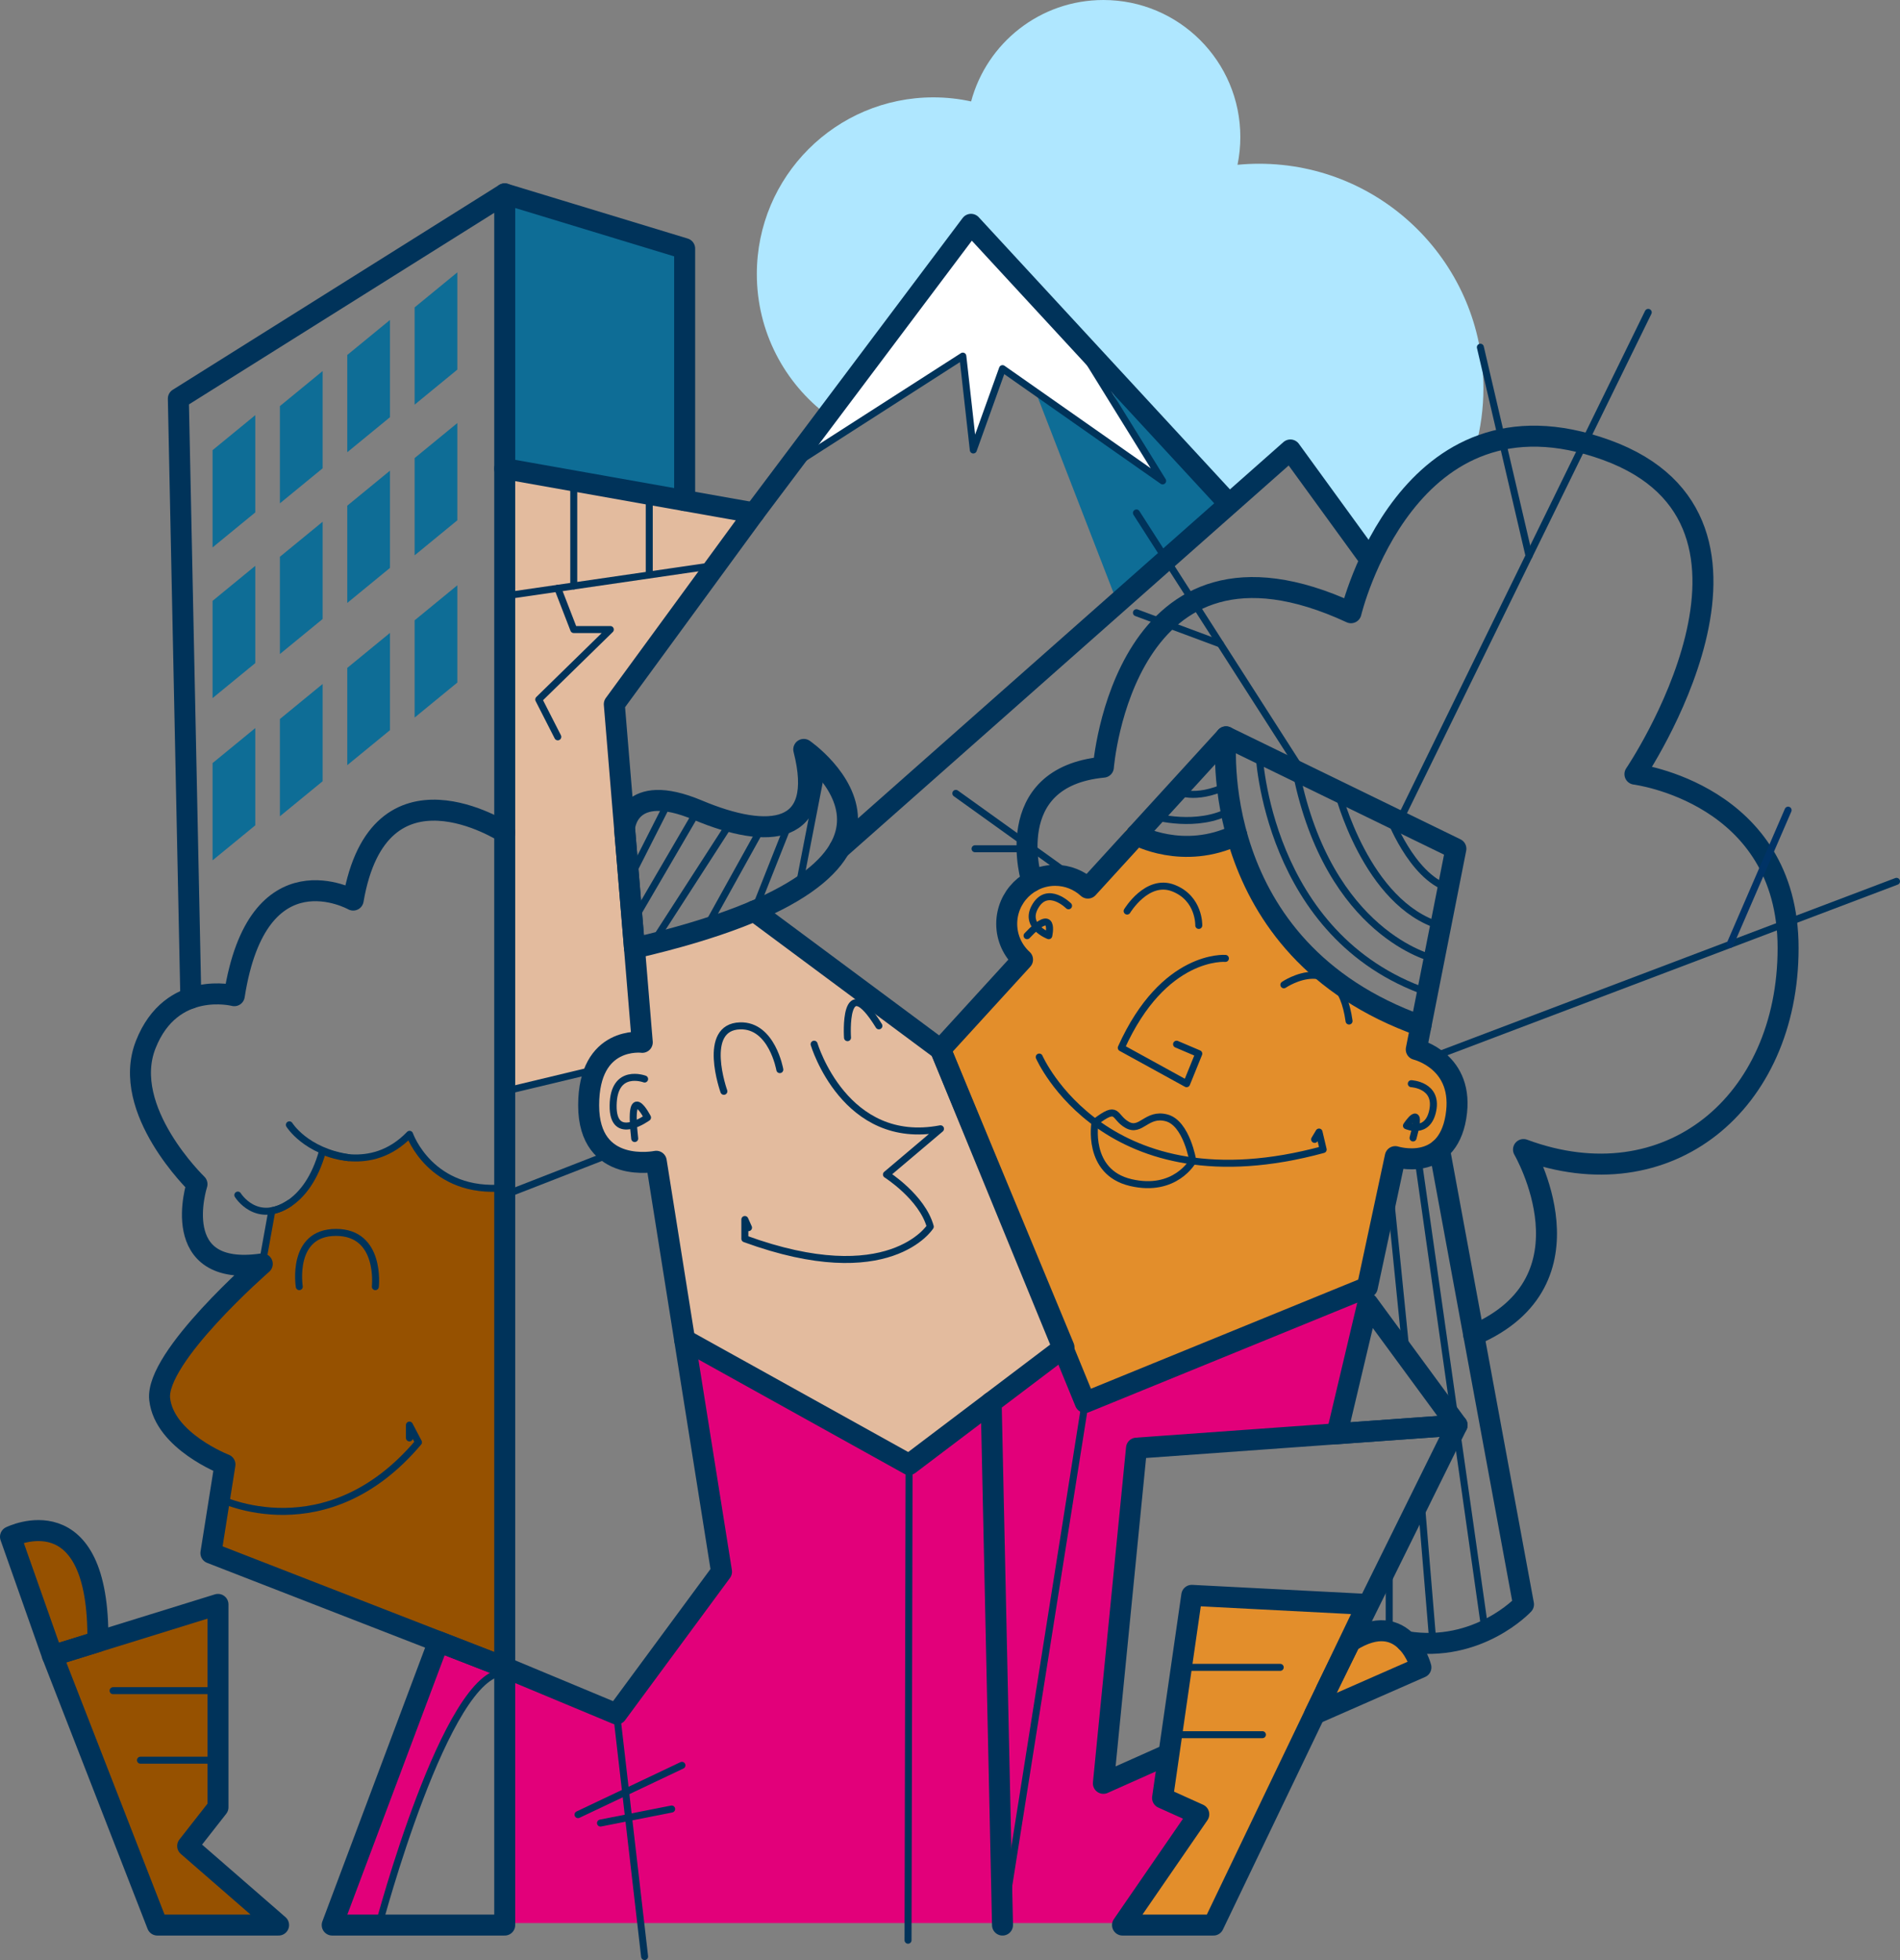 <?xml version="1.0" encoding="UTF-8" standalone="no"?>
<!-- Created with Inkscape (http://www.inkscape.org/) -->

<svg
   xmlns:dc="http://purl.org/dc/elements/1.1/"
   xmlns:cc="http://creativecommons.org/ns#"
   xmlns:rdf="http://www.w3.org/1999/02/22-rdf-syntax-ns#"
   xmlns:svg="http://www.w3.org/2000/svg"
   xmlns="http://www.w3.org/2000/svg"
   xmlns:sodipodi="http://sodipodi.sourceforge.net/DTD/sodipodi-0.dtd"
   xmlns:inkscape="http://www.inkscape.org/namespaces/inkscape"
   id="svg2"
   version="1.1"
   inkscape:version="0.91 r13725"
   xml:space="preserve"
   width="508.211"
   height="524.083"
   viewBox="0 0 508.211 524.083"
   sodipodi:docname="aside_bkg.svg"><rect x="0" y="0" width="508.211" height="524.083" fill="#808080" stroke="none"/><defs
     id="defs6"><clipPath
       clipPathUnits="userSpaceOnUse"
       id="clipPath16"><path
         d="m 0,419.266 406.569,0 L 406.569,0 0,0 0,419.266 Z"
         id="path18"
         inkscape:connector-curvature="0" /></clipPath></defs><sodipodi:namedview
     pagecolor="#ffffff"
     bordercolor="#666666"
     borderopacity="1"
     objecttolerance="10"
     gridtolerance="10"
     guidetolerance="10"
     inkscape:pageopacity="0"
     inkscape:pageshadow="2"
     inkscape:window-width="922"
     inkscape:window-height="726"
     id="namedview4"
     showgrid="false"
     inkscape:zoom="0.45031076"
     inkscape:cx="254.10562"
     inkscape:cy="262.04126"
     inkscape:window-x="0"
     inkscape:window-y="20"
     inkscape:window-maximized="0"
     inkscape:current-layer="g10" /><g
     id="g10"
     inkscape:groupmode="layer"
     inkscape:label="Alistamiento-hipermedia-vectores"
     transform="matrix(1.25,0,0,-1.25,0,524.082)"><g
       id="g12"><g
         id="g14"
         clip-path="url(#clipPath16)"><g
           id="g20"
           transform="translate(199.734,195.906)"><path
             d="m 0,0 32.483,-75.467 59.774,23.243 6.077,27.96 c 0,0 10.713,-5.552 13.587,9.556 2.875,15.108 -8.599,13.612 -8.599,13.612 l 0.517,5.021 c 0,0 -30.934,10.877 -40.168,40.841 0,0 -7.763,-6.893 -22.218,1.309 l -8.4,-12.154 c 0,0 -8.231,6.278 -14.127,-0.652 -5.898,-6.928 0,-15.339 0,-15.339 L 0,0 Z"
             style="fill:#e38e2b;fill-opacity:1;fill-rule:nonzero;stroke:none"
             id="path22"
             inkscape:connector-curvature="0" /></g><g
           id="g24"
           transform="translate(145.925,132.45)"><path
             d="M 0,0 48.38,-26.328 81.752,-1.46 55.864,61.858 15.905,93.063 -9.815,84.09 -8.571,64.852 c 0,0 -16.253,-2.751 -11.328,-16.092 4.925,-13.341 14.283,-10.776 14.283,-10.776 L 0,0 Z"
             style="fill:#e3bb9e;fill-opacity:1;fill-rule:nonzero;stroke:none"
             id="path26"
             inkscape:connector-curvature="0" /></g><g
           id="g28"
           transform="translate(240.666,7.919)"><path
             d="m 0,0 19.762,-0.433 21.682,45.834 21.463,9.29 c 0,0 -2.094,12.64 -14.814,5.504 l 3.932,7.662 -38.781,2.237 -4.792,-43.5 7.402,-3.1 L 0,0 Z"
             style="fill:#e38e2b;fill-opacity:1;fill-rule:nonzero;stroke:none"
             id="path30"
             inkscape:connector-curvature="0" /></g><g
           id="g32"
           transform="translate(145.925,132.45)"><path
             d="m 0,0 48.38,-26.328 33.372,24.868 4.541,-10.551 59.773,23.242 -5.902,-31.685 -42.397,-2.494 -7.586,-73.122 13.827,6.37 -0.815,-8.238 7.402,-3.1 -15.854,-23.493 -132.663,0 0,55.466 L -13.479,-79.32 8.412,-49.007 0,0 Z"
             style="fill:#e2007a;fill-opacity:1;fill-rule:nonzero;stroke:none"
             id="path34"
             inkscape:connector-curvature="0" /></g><g
           id="g36"
           transform="translate(81.673,7.3)"><path
             d="m 0,0 -10.96,0 23.136,60.814 13.454,-4.729 0,-1.886 C 25.63,54.199 13.257,53.207 0,0"
             style="fill:#e2007a;fill-opacity:1;fill-rule:nonzero;stroke:none"
             id="path38"
             inkscape:connector-curvature="0" /></g><g
           id="g40"
           transform="translate(107.006,185.829)"><path
             d="m 0,0 20.357,4.641 c 0,0 0.928,7.08 9.991,6.832 L 24.192,83.558 53.877,123.717 0.499,133.693 0,0 Z"
             style="fill:#e3bb9e;fill-opacity:1;fill-rule:nonzero;stroke:none"
             id="path42"
             inkscape:connector-curvature="0" /></g><g
           id="g44"
           transform="translate(177.08,330.413)"><path
             d="m 0,0 30.694,40.741 54.843,-60.075 13.502,11.935 17.227,-22.9 c 2.787,6.204 9.683,18.424 22.402,23.518 1.088,4.013 1.679,8.232 1.679,12.589 0,26.522 -21.5,48.021 -48.023,48.021 -1.552,0 -3.083,-0.08 -4.597,-0.224 0.394,1.919 0.602,3.907 0.602,5.943 0,16.184 -13.118,29.305 -29.304,29.305 -13.553,0 -24.95,-9.202 -28.301,-21.696 -2.603,0.566 -5.3,0.871 -8.07,0.871 -20.869,0 -37.786,-16.917 -37.786,-37.786 C -15.132,17.872 -9.188,6.894 0,0"
             style="fill:#afe7ff;fill-opacity:1;fill-rule:nonzero;stroke:none"
             id="path46"
             inkscape:connector-curvature="0" /></g><g
           id="g48"
           transform="translate(108.004,164.376)"><path
             d="m 0,0 -0.702,-100.991 -61.657,24.665 1.338,18.448 c 0,0 -33.766,7.868 9.137,43.349 l 2.03,10.324 c 0,0 8.023,0.99 10.881,13.016 0,0 8.936,-5.367 18.553,3.256 0,0 4.073,-11.832 20.42,-12.067"
             style="fill:#965100;fill-opacity:1;fill-rule:nonzero;stroke:none"
             id="path50"
             inkscape:connector-curvature="0" /></g><g
           id="g52"
           transform="translate(33.503,7.919)"><path
             d="m 0,0 -31.258,82.627 c 0,0 19.455,9.227 18.458,-21.701 L 13.14,67.881 13.48,25.508 6.655,17.276 26.11,-0.619 0,0 Z"
             style="fill:#965100;fill-opacity:1;fill-rule:nonzero;stroke:none"
             id="path54"
             inkscape:connector-curvature="0" /></g><g
           id="g56"
           transform="translate(54.624,309.658)"><path
             d="m 0,0 -9.139,-7.49 0,20.804 L 0,20.805 0,0 Z"
             style="fill:#0e6d96;fill-opacity:1;fill-rule:nonzero;stroke:none"
             id="path58"
             inkscape:connector-curvature="0" /></g><g
           id="g60"
           transform="translate(69.035,319.091)"><path
             d="m 0,0 -9.138,-7.49 0,20.803 L 0,20.804 0,0 Z"
             style="fill:#0e6d96;fill-opacity:1;fill-rule:nonzero;stroke:none"
             id="path62"
             inkscape:connector-curvature="0" /></g><g
           id="g64"
           transform="translate(83.448,330.021)"><path
             d="m 0,0 -9.138,-7.49 0,20.803 L 0,20.803 0,0 Z"
             style="fill:#0e6d96;fill-opacity:1;fill-rule:nonzero;stroke:none"
             id="path66"
             inkscape:connector-curvature="0" /></g><g
           id="g68"
           transform="translate(97.86,340.201)"><path
             d="m 0,0 -9.137,-7.491 0,20.804 L 0,20.804 0,0 Z"
             style="fill:#0e6d96;fill-opacity:1;fill-rule:nonzero;stroke:none"
             id="path70"
             inkscape:connector-curvature="0" /></g><g
           id="g72"
           transform="translate(54.624,277.425)"><path
             d="m 0,0 -9.139,-7.49 0,20.803 L 0,20.804 0,0 Z"
             style="fill:#0e6d96;fill-opacity:1;fill-rule:nonzero;stroke:none"
             id="path74"
             inkscape:connector-curvature="0" /></g><g
           id="g76"
           transform="translate(69.035,286.856)"><path
             d="m 0,0 -9.138,-7.49 0,20.804 L 0,20.804 0,0 Z"
             style="fill:#0e6d96;fill-opacity:1;fill-rule:nonzero;stroke:none"
             id="path78"
             inkscape:connector-curvature="0" /></g><g
           id="g80"
           transform="translate(83.448,297.787)"><path
             d="m 0,0 -9.138,-7.491 0,20.805 L 0,20.803 0,0 Z"
             style="fill:#0e6d96;fill-opacity:1;fill-rule:nonzero;stroke:none"
             id="path82"
             inkscape:connector-curvature="0" /></g><g
           id="g84"
           transform="translate(97.86,307.968)"><path
             d="m 0,0 -9.137,-7.491 0,20.804 L 0,20.803 0,0 Z"
             style="fill:#0e6d96;fill-opacity:1;fill-rule:nonzero;stroke:none"
             id="path86"
             inkscape:connector-curvature="0" /></g><g
           id="g88"
           transform="translate(54.624,242.721)"><path
             d="m 0,0 -9.139,-7.489 0,20.803 L 0,20.804 0,0 Z"
             style="fill:#0e6d96;fill-opacity:1;fill-rule:nonzero;stroke:none"
             id="path90"
             inkscape:connector-curvature="0" /></g><g
           id="g92"
           transform="translate(69.035,252.152)"><path
             d="m 0,0 -9.138,-7.489 0,20.803 L 0,20.804 0,0 Z"
             style="fill:#0e6d96;fill-opacity:1;fill-rule:nonzero;stroke:none"
             id="path94"
             inkscape:connector-curvature="0" /></g><g
           id="g96"
           transform="translate(83.448,263.082)"><path
             d="m 0,0 -9.138,-7.49 0,20.804 L 0,20.804 0,0 Z"
             style="fill:#0e6d96;fill-opacity:1;fill-rule:nonzero;stroke:none"
             id="path98"
             inkscape:connector-curvature="0" /></g><g
           id="g100"
           transform="translate(97.86,273.263)"><path
             d="m 0,0 -9.137,-7.489 0,20.803 L 0,20.806 0,0 Z"
             style="fill:#0e6d96;fill-opacity:1;fill-rule:nonzero;stroke:none"
             id="path102"
             inkscape:connector-curvature="0" /></g><g
           id="g104"
           transform="translate(207.774,371.154)"><path
             d="M 0,0 31.337,-80.858 54.843,-60.075 0,0 Z"
             style="fill:#0e6d96;fill-opacity:1;fill-rule:nonzero;stroke:none"
             id="path106"
             inkscape:connector-curvature="0" /></g><g
           id="g108"
           transform="translate(207.774,371.154)"><path
             d="M 0,0 -38.761,-51.453 -1.995,-28.186 0.87,-47.108 6.984,-30.741 40.407,-54.753 25.013,-26.162 0,0 Z"
             style="fill:#ffffff;fill-opacity:1;fill-rule:nonzero;stroke:none"
             id="path110"
             inkscape:connector-curvature="0" /></g><g
           id="g112"
           transform="translate(108.002,378.636)"><path
             d="m 0,0 0,-60.046 38.503,-6.403 0.036,53.728 L 0,0 Z"
             style="fill:#0e6d96;fill-opacity:1;fill-rule:nonzero;stroke:none"
             id="path114"
             inkscape:connector-curvature="0" /></g><g
           id="g116"
           transform="translate(56.12,148.913)"><path
             d="m 0,0 c 0,0 -22.946,-19.955 -21.95,-28.933 0.998,-8.98 13.969,-13.981 13.969,-13.981 l -3.008,-18.944 62.871,-24.444 0,178.591 c 0,0 -26.939,17.459 -32.426,-14.468 0,0 -20.453,11.474 -25.441,-20.452 0,0 -13.47,3.491 -18.956,-10.477 -5.488,-13.967 10.975,-29.834 10.975,-29.834 0,0 -6.486,-20.053 13.966,-17.058 z"
             style="fill:none;stroke:#00335a;stroke-width:4.49;stroke-linecap:round;stroke-linejoin:round;stroke-miterlimit:10;stroke-dasharray:none;stroke-opacity:1"
             id="path118"
             inkscape:connector-curvature="0" /></g><g
           id="g120"
           transform="translate(93.848,68.114)"><path
             d="m 0,0 -22.762,-60.628 36.916,0 0,55.124 L 0,0 Z"
             style="fill:none;stroke:#00335a;stroke-width:4.49;stroke-linecap:round;stroke-linejoin:round;stroke-miterlimit:10;stroke-dasharray:none;stroke-opacity:1"
             id="path122"
             inkscape:connector-curvature="0" /></g><g
           id="g124"
           transform="translate(33.671,7.486)"><path
             d="m 0,0 25.942,0 -19.455,16.913 6.485,8.275 0,43.402 L -22.447,57.615 0,0 Z"
             style="fill:none;stroke:#00335a;stroke-width:4.49;stroke-linecap:round;stroke-linejoin:round;stroke-miterlimit:10;stroke-dasharray:none;stroke-opacity:1"
             id="path126"
             inkscape:connector-curvature="0" /></g><g
           id="g128"
           transform="translate(11.224,65.102)"><path
             d="m 0,0 -8.979,25.441 c 0,0 19.084,9.516 18.698,-22.428 L 0,0 Z"
             style="fill:none;stroke:#00335a;stroke-width:4.49;stroke-linecap:round;stroke-linejoin:round;stroke-miterlimit:10;stroke-dasharray:none;stroke-opacity:1"
             id="path130"
             inkscape:connector-curvature="0" /></g><g
           id="g132"
           transform="translate(108.002,241.201)"><path
             d="M 0,0 0,136.597 -69.84,92.788 -67.167,-35.447"
             style="fill:none;stroke:#00335a;stroke-width:4.49;stroke-linecap:round;stroke-linejoin:round;stroke-miterlimit:10;stroke-dasharray:none;stroke-opacity:1"
             id="path134"
             inkscape:connector-curvature="0" /></g><g
           id="g136"
           transform="translate(108.002,319.023)"><path
             d="m 0,0 53.378,-9.478 -29.931,-40.907 5.987,-72.333 c 0,0 -11.475,1.495 -11.475,-13.469 0,-14.967 14.467,-11.973 14.467,-11.973 L 46.394,-235.958 23.946,-266.39 0,-256.413"
             style="fill:none;stroke:#00335a;stroke-width:4.49;stroke-linecap:round;stroke-linejoin:round;stroke-miterlimit:10;stroke-dasharray:none;stroke-opacity:1"
             id="path138"
             inkscape:connector-curvature="0" /></g><g
           id="g140"
           transform="translate(108.002,377.798)"><path
             d="m 0,0 38.503,-11.707 0,-53.905"
             style="fill:none;stroke:#00335a;stroke-width:4.49;stroke-linecap:round;stroke-linejoin:round;stroke-miterlimit:10;stroke-dasharray:none;stroke-opacity:1"
             id="path142"
             inkscape:connector-curvature="0" /></g><g
           id="g144"
           transform="translate(161.381,309.545)"><path
             d="M 0,0 46.399,61.736 100.968,2.641"
             style="fill:none;stroke:#00335a;stroke-width:4.49;stroke-linecap:round;stroke-linejoin:round;stroke-miterlimit:10;stroke-dasharray:none;stroke-opacity:1"
             id="path146"
             inkscape:connector-curvature="0" /></g><g
           id="g148"
           transform="translate(133.644,242.121)"><path
             d="m 0,0 c 0,0 0.591,10.197 15.692,3.845 15.102,-6.351 27.371,-5.409 22.654,12.996 0,0 37.044,-25.542 -36.223,-42.502 L 0,0 Z"
             style="fill:none;stroke:#00335a;stroke-width:4.49;stroke-linecap:round;stroke-linejoin:round;stroke-miterlimit:10;stroke-dasharray:none;stroke-opacity:1"
             id="path150"
             inkscape:connector-curvature="0" /></g><g
           id="g152"
           transform="translate(161.381,224.383)"><path
             d="m 0,0 39.868,-29.602 26.428,-63.711 -33.149,-25.071 -48.022,26.669"
             style="fill:none;stroke:#00335a;stroke-width:4.49;stroke-linecap:round;stroke-linejoin:round;stroke-miterlimit:10;stroke-dasharray:none;stroke-opacity:1"
             id="path154"
             inkscape:connector-curvature="0" /></g><g
           id="g156"
           transform="translate(212.095,119.284)"><path
             d="M 0,0 2.425,-111.798"
             style="fill:none;stroke:#00335a;stroke-width:4.49;stroke-linecap:round;stroke-linejoin:round;stroke-miterlimit:10;stroke-dasharray:none;stroke-opacity:1"
             id="path158"
             inkscape:connector-curvature="0" /></g><g
           id="g160"
           transform="translate(179.63,237.712)"><path
             d="m 0,0 96.489,85.302 16.462,-22.65"
             style="fill:none;stroke:#00335a;stroke-width:4.49;stroke-linecap:round;stroke-linejoin:round;stroke-miterlimit:10;stroke-dasharray:none;stroke-opacity:1"
             id="path162"
             inkscape:connector-curvature="0" /></g><g
           id="g164"
           transform="translate(259.655,7.486)"><path
             d="M 0,0 32.926,68.59 -4.635,70.526 -10.887,27.185 -3.136,23.692 -19.455,0 0,0 Z"
             style="fill:none;stroke:#00335a;stroke-width:4.49;stroke-linecap:round;stroke-linejoin:round;stroke-miterlimit:10;stroke-dasharray:none;stroke-opacity:1"
             id="path166"
             inkscape:connector-curvature="0" /></g><g
           id="g168"
           transform="translate(283.793,57.767)"><path
             d="m 0,0 27.998,56.662 -68.598,-4.929 -7.088,-71.7 13.428,5.992"
             style="fill:none;stroke:#00335a;stroke-width:4.49;stroke-linecap:round;stroke-linejoin:round;stroke-miterlimit:10;stroke-dasharray:none;stroke-opacity:1"
             id="path170"
             inkscape:connector-curvature="0" /></g><g
           id="g172"
           transform="translate(311.791,114.429)"><path
             d="M 0,0 -19.1,26.001 -25.702,-1.846 0,0 Z"
             style="fill:none;stroke:#00335a;stroke-width:4.49;stroke-linecap:round;stroke-linejoin:round;stroke-miterlimit:10;stroke-dasharray:none;stroke-opacity:1"
             id="path174"
             inkscape:connector-curvature="0" /></g><g
           id="g176"
           transform="translate(281.328,52.633)"><path
             d="m 0,0 22.726,9.977 c 0,0 -3.361,13.004 -15.15,5.504 L 0,0 Z"
             style="fill:none;stroke:#00335a;stroke-width:4.49;stroke-linecap:round;stroke-linejoin:round;stroke-miterlimit:10;stroke-dasharray:none;stroke-opacity:1"
             id="path178"
             inkscape:connector-curvature="0" /></g><g
           id="g180"
           transform="translate(308.031,173.371)"><path
             d="m 0,0 17.972,-97.295 c 0,0 -9.685,-10.439 -25.045,-7.962"
             style="fill:none;stroke:#00335a;stroke-width:4.49;stroke-linecap:round;stroke-linejoin:round;stroke-miterlimit:10;stroke-dasharray:none;stroke-opacity:1"
             id="path182"
             inkscape:connector-curvature="0" /></g><g
           id="g184"
           transform="translate(131.948,52.633)"><path
             d="M 0,0 5.986,-51.885"
             style="fill:none;stroke:#00335a;stroke-width:1.497;stroke-linecap:round;stroke-linejoin:round;stroke-miterlimit:10;stroke-dasharray:none;stroke-opacity:1"
             id="path186"
             inkscape:connector-curvature="0" /></g><g
           id="g188"
           transform="translate(123.688,31.106)"><path
             d="M 0,0 22.236,10.546"
             style="fill:none;stroke:#00335a;stroke-width:1.497;stroke-linecap:round;stroke-linejoin:round;stroke-miterlimit:10;stroke-dasharray:none;stroke-opacity:1"
             id="path190"
             inkscape:connector-curvature="0" /></g><g
           id="g192"
           transform="translate(128.496,29.303)"><path
             d="M 0,0 15.225,3.004"
             style="fill:none;stroke:#00335a;stroke-width:1.497;stroke-linecap:round;stroke-linejoin:round;stroke-miterlimit:10;stroke-dasharray:none;stroke-opacity:1"
             id="path194"
             inkscape:connector-curvature="0" /></g><g
           id="g196"
           transform="translate(194.528,105.999)"><path
             d="M 0,0 -0.223,-101.756"
             style="fill:none;stroke:#00335a;stroke-width:1.497;stroke-linecap:round;stroke-linejoin:round;stroke-miterlimit:10;stroke-dasharray:none;stroke-opacity:1"
             id="path198"
             inkscape:connector-curvature="0" /></g><g
           id="g200"
           transform="translate(81.065,7.486)"><path
             d="M 0,0 C 0,0 14.465,54.478 26.937,54.052"
             style="fill:none;stroke:#00335a;stroke-width:1.497;stroke-linecap:round;stroke-linejoin:round;stroke-miterlimit:10;stroke-dasharray:none;stroke-opacity:1"
             id="path202"
             inkscape:connector-curvature="0" /></g><g
           id="g204"
           transform="translate(303.056,194.781)"><path
             d="m 0,0 8.481,42.931 -49.188,23.94 -29.562,-32.353 c -1.844,1.686 -4.294,2.726 -6.99,2.726 -5.73,0 -10.375,-4.646 -10.375,-10.377 0,-3.033 1.309,-5.754 3.384,-7.652 L -101.807,0 l 30.969,-75.497 60.363,24.638 5.986,27.936 c 0,0 10.975,-3.491 12.97,8.481 C 10.477,-2.47 0,0 0,0 Z"
             style="fill:none;stroke:#00335a;stroke-width:4.49;stroke-linecap:round;stroke-linejoin:round;stroke-miterlimit:10;stroke-dasharray:none;stroke-opacity:1"
             id="path206"
             inkscape:connector-curvature="0" /></g><g
           id="g208"
           transform="translate(262.349,261.652)"><path
             d="M 0,0 C 0,0 -4.688,-45.324 41.705,-61.822"
             style="fill:none;stroke:#00335a;stroke-width:4.49;stroke-linecap:round;stroke-linejoin:round;stroke-miterlimit:10;stroke-dasharray:none;stroke-opacity:1"
             id="path210"
             inkscape:connector-curvature="0" /></g><g
           id="g212"
           transform="translate(243.179,240.671)"><path
             d="M 0,0 C 0,0 9.982,-5.517 21.46,0"
             style="fill:none;stroke:#00335a;stroke-width:4.49;stroke-linecap:round;stroke-linejoin:round;stroke-miterlimit:10;stroke-dasharray:none;stroke-opacity:1"
             id="path214"
             inkscape:connector-curvature="0" /></g><g
           id="g216"
           transform="translate(220.8,230.742)"><path
             d="m 0,0 c 0,0 -6.972,22.287 15.306,24.426 0,0 4.343,55.589 52.983,33.032 0,0 11.973,50.278 54.625,34.814 42.652,-15.464 6.135,-69.34 6.135,-69.34 0,0 32.776,-4.086 32.776,-37.214 0,-33.127 -25.693,-54.547 -56.621,-43.089 0,0 16.38,-28.078 -10.641,-39.686"
             style="fill:none;stroke:#00335a;stroke-width:4.49;stroke-linecap:round;stroke-linejoin:round;stroke-miterlimit:10;stroke-dasharray:none;stroke-opacity:1"
             id="path218"
             inkscape:connector-curvature="0" /></g><g
           id="g220"
           transform="translate(108.002,291.776)"><path
             d="M 0,0 45.191,6.58"
             style="fill:none;stroke:#00335a;stroke-width:1.497;stroke-linecap:round;stroke-linejoin:round;stroke-miterlimit:10;stroke-dasharray:none;stroke-opacity:1"
             id="path222"
             inkscape:connector-curvature="0" /></g><g
           id="g224"
           transform="translate(122.774,316.4)"><path
             d="M 0,0 0,-22.474"
             style="fill:none;stroke:#00335a;stroke-width:1.497;stroke-linecap:round;stroke-linejoin:round;stroke-miterlimit:10;stroke-dasharray:none;stroke-opacity:1"
             id="path226"
             inkscape:connector-curvature="0" /></g><g
           id="g228"
           transform="translate(138.931,312.187)"><path
             d="M 0,0 0,-15.831"
             style="fill:none;stroke:#00335a;stroke-width:1.497;stroke-linecap:round;stroke-linejoin:round;stroke-miterlimit:10;stroke-dasharray:none;stroke-opacity:1"
             id="path230"
             inkscape:connector-curvature="0" /></g><g
           id="g232"
           transform="translate(119.357,293.429)"><path
             d="m 0,0 3.417,-8.825 7.823,0 L -4.072,-23.792 0,-31.776"
             style="fill:none;stroke:#00335a;stroke-width:1.497;stroke-linecap:round;stroke-linejoin:round;stroke-miterlimit:10;stroke-dasharray:none;stroke-opacity:1"
             id="path234"
             inkscape:connector-curvature="0" /></g><g
           id="g236"
           transform="translate(127.363,190.468)"><path
             d="M 0,0 -19.361,-4.639"
             style="fill:none;stroke:#00335a;stroke-width:1.497;stroke-linecap:round;stroke-linejoin:round;stroke-miterlimit:10;stroke-dasharray:none;stroke-opacity:1"
             id="path238"
             inkscape:connector-curvature="0" /></g><g
           id="g240"
           transform="translate(108.002,163.629)"><path
             d="M 0,0 22.595,8.806"
             style="fill:none;stroke:#00335a;stroke-width:1.497;stroke-linecap:round;stroke-linejoin:round;stroke-miterlimit:10;stroke-dasharray:none;stroke-opacity:1"
             id="path242"
             inkscape:connector-curvature="0" /></g><g
           id="g244"
           transform="translate(168.506,319.023)"><path
             d="M 0,0 37.523,24.069 39.768,3.99 46.015,21.39 80.278,-2.623 60.568,29.197"
             style="fill:none;stroke:#00335a;stroke-width:1.497;stroke-linecap:round;stroke-linejoin:round;stroke-miterlimit:10;stroke-dasharray:none;stroke-opacity:1"
             id="path246"
             inkscape:connector-curvature="0" /></g><g
           id="g248"
           transform="translate(299.405,243.616)"><path
             d="M 0,0 53.288,108.83"
             style="fill:none;stroke:#00335a;stroke-width:1.497;stroke-linecap:round;stroke-linejoin:round;stroke-miterlimit:10;stroke-dasharray:none;stroke-opacity:1"
             id="path250"
             inkscape:connector-curvature="0" /></g><g
           id="g252"
           transform="translate(327.191,300.364)"><path
             d="M 0,0 -10.417,44.628"
             style="fill:none;stroke:#00335a;stroke-width:1.497;stroke-linecap:round;stroke-linejoin:round;stroke-miterlimit:10;stroke-dasharray:none;stroke-opacity:1"
             id="path254"
             inkscape:connector-curvature="0" /></g><g
           id="g256"
           transform="translate(306.599,193.156)"><path
             d="M 0,0 99.222,37.586"
             style="fill:none;stroke:#00335a;stroke-width:1.497;stroke-linecap:round;stroke-linejoin:round;stroke-miterlimit:10;stroke-dasharray:none;stroke-opacity:1"
             id="path258"
             inkscape:connector-curvature="0" /></g><g
           id="g260"
           transform="translate(370.188,217.242)"><path
             d="M 0,0 12.437,28.724"
             style="fill:none;stroke:#003366;stroke-width:1.497;stroke-linecap:round;stroke-linejoin:round;stroke-miterlimit:10;stroke-dasharray:none;stroke-opacity:1"
             id="path262"
             inkscape:connector-curvature="0" /></g><g
           id="g264"
           transform="translate(279.096,253.501)"><path
             d="M 0,0 -35.917,56.044"
             style="fill:none;stroke:#00335a;stroke-width:1.497;stroke-linecap:round;stroke-linejoin:round;stroke-miterlimit:10;stroke-dasharray:none;stroke-opacity:1"
             id="path266"
             inkscape:connector-curvature="0" /></g><g
           id="g268"
           transform="translate(261.137,281.523)"><path
             d="M 0,0 -17.958,6.677"
             style="fill:none;stroke:#00335a;stroke-width:1.497;stroke-linecap:round;stroke-linejoin:round;stroke-miterlimit:10;stroke-dasharray:none;stroke-opacity:1"
             id="path270"
             inkscape:connector-curvature="0" /></g><g
           id="g272"
           transform="translate(232.787,229.299)"><path
             d="M 0,0 -28.255,20.259"
             style="fill:none;stroke:#00335a;stroke-width:1.497;stroke-linecap:round;stroke-linejoin:round;stroke-miterlimit:10;stroke-dasharray:none;stroke-opacity:1"
             id="path274"
             inkscape:connector-curvature="0" /></g><g
           id="g276"
           transform="translate(219.775,237.712)"><path
             d="M 0,0 -11.131,0"
             style="fill:none;stroke:#00335a;stroke-width:1.497;stroke-linecap:round;stroke-linejoin:round;stroke-miterlimit:10;stroke-dasharray:none;stroke-opacity:1"
             id="path278"
             inkscape:connector-curvature="0" /></g><g
           id="g280"
           transform="translate(232.218,119.284)"><path
             d="M 0,0 -17.697,-111.798"
             style="fill:none;stroke:#00335a;stroke-width:1.497;stroke-linecap:round;stroke-linejoin:round;stroke-miterlimit:10;stroke-dasharray:none;stroke-opacity:1"
             id="path282"
             inkscape:connector-curvature="0" /></g><g
           id="g284"
           transform="translate(253.91,62.61)"><path
             d="M 0,0 20.037,0"
             style="fill:none;stroke:#00335a;stroke-width:1.497;stroke-linecap:round;stroke-linejoin:round;stroke-miterlimit:10;stroke-dasharray:none;stroke-opacity:1"
             id="path286"
             inkscape:connector-curvature="0" /></g><g
           id="g288"
           transform="translate(250.721,48.208)"><path
             d="M 0,0 19.414,0"
             style="fill:none;stroke:#00335a;stroke-width:1.497;stroke-linecap:round;stroke-linejoin:round;stroke-miterlimit:10;stroke-dasharray:none;stroke-opacity:1"
             id="path290"
             inkscape:connector-curvature="0" /></g><g
           id="g292"
           transform="translate(46.643,57.621)"><path
             d="M 0,0 -22.446,0"
             style="fill:none;stroke:#00335a;stroke-width:1.497;stroke-linecap:round;stroke-linejoin:round;stroke-miterlimit:10;stroke-dasharray:none;stroke-opacity:1"
             id="path294"
             inkscape:connector-curvature="0" /></g><g
           id="g296"
           transform="translate(46.643,42.75)"><path
             d="M 0,0 -16.584,0"
             style="fill:none;stroke:#00335a;stroke-width:1.497;stroke-linecap:round;stroke-linejoin:round;stroke-miterlimit:10;stroke-dasharray:none;stroke-opacity:1"
             id="path298"
             inkscape:connector-curvature="0" /></g><g
           id="g300"
           transform="translate(137.934,188.457)"><path
             d="m 0,0 c 0,0 -6.61,2.484 -6.735,-5.623 -0.124,-8.106 7.358,-2.618 7.358,-2.618 0,0 -4.239,8.357 -2.742,-4.49"
             style="fill:none;stroke:#00335a;stroke-width:1.497;stroke-linecap:round;stroke-linejoin:round;stroke-miterlimit:10;stroke-dasharray:none;stroke-opacity:1"
             id="path302"
             inkscape:connector-curvature="0" /></g><g
           id="g304"
           transform="translate(56.12,148.913)"><path
             d="m 0,0 2.051,11.383 c 0,0 7.514,0.71 10.86,12.783 0,0 10.27,-5.148 18.613,3.551 0,0 4.497,-12.937 20.358,-11.439"
             style="fill:none;stroke:#00335a;stroke-width:1.497;stroke-linecap:round;stroke-linejoin:round;stroke-miterlimit:10;stroke-dasharray:none;stroke-opacity:1"
             id="path306"
             inkscape:connector-curvature="0" /></g><g
           id="g308"
           transform="translate(50.892,163.629)"><path
             d="M 0,0 C 0,0 3.952,-6.416 11.03,-1.767"
             style="fill:none;stroke:#00335a;stroke-width:1.497;stroke-linecap:round;stroke-linejoin:round;stroke-miterlimit:10;stroke-dasharray:none;stroke-opacity:1"
             id="path310"
             inkscape:connector-curvature="0" /></g><g
           id="g312"
           transform="translate(61.923,178.657)"><path
             d="M 0,0 C 0,0 3.426,-5.612 12.63,-7.016"
             style="fill:none;stroke:#00335a;stroke-width:1.497;stroke-linecap:round;stroke-linejoin:round;stroke-miterlimit:10;stroke-dasharray:none;stroke-opacity:1"
             id="path314"
             inkscape:connector-curvature="0" /></g><g
           id="g316"
           transform="translate(46.983,98.724)"><path
             d="m 0,0 c 0,0 22.794,-11.358 42.561,12.025 l -1.933,3.68 0,-2.743"
             style="fill:none;stroke:#00335a;stroke-width:1.497;stroke-linecap:round;stroke-linejoin:round;stroke-miterlimit:10;stroke-dasharray:none;stroke-opacity:1"
             id="path318"
             inkscape:connector-curvature="0" /></g><g
           id="g320"
           transform="translate(64.041,144.049)"><path
             d="M 0,0 C 0,0 -1.871,11.598 7.857,11.598 17.585,11.598 16.275,0 16.275,0"
             style="fill:none;stroke:#00335a;stroke-width:1.497;stroke-linecap:round;stroke-linejoin:round;stroke-miterlimit:10;stroke-dasharray:none;stroke-opacity:1"
             id="path322"
             inkscape:connector-curvature="0" /></g><g
           id="g324"
           transform="translate(143.121,247.855)"><path
             d="M 0,0 -8.243,-16.25"
             style="fill:none;stroke:#00335a;stroke-width:1.497;stroke-linecap:round;stroke-linejoin:round;stroke-miterlimit:10;stroke-dasharray:none;stroke-opacity:1"
             id="path326"
             inkscape:connector-curvature="0" /></g><g
           id="g328"
           transform="translate(149.336,245.966)"><path
             d="M 0,0 -14.022,-24.023"
             style="fill:none;stroke:#00335a;stroke-width:1.497;stroke-linecap:round;stroke-linejoin:round;stroke-miterlimit:10;stroke-dasharray:none;stroke-opacity:1"
             id="path330"
             inkscape:connector-curvature="0" /></g><g
           id="g332"
           transform="translate(156.751,243.965)"><path
             d="M 0,0 -16.442,-25.467"
             style="fill:none;stroke:#00335a;stroke-width:1.497;stroke-linecap:round;stroke-linejoin:round;stroke-miterlimit:10;stroke-dasharray:none;stroke-opacity:1"
             id="path334"
             inkscape:connector-curvature="0" /></g><g
           id="g336"
           transform="translate(162.866,241.981)"><path
             d="M 0,0 -11.543,-20.787"
             style="fill:none;stroke:#00335a;stroke-width:1.497;stroke-linecap:round;stroke-linejoin:round;stroke-miterlimit:10;stroke-dasharray:none;stroke-opacity:1"
             id="path338"
             inkscape:connector-curvature="0" /></g><g
           id="g340"
           transform="translate(169.013,243.616)"><path
             d="M 0,0 -7.632,-19.233"
             style="fill:none;stroke:#00335a;stroke-width:1.497;stroke-linecap:round;stroke-linejoin:round;stroke-miterlimit:10;stroke-dasharray:none;stroke-opacity:1"
             id="path342"
             inkscape:connector-curvature="0" /></g><g
           id="g344"
           transform="translate(175.348,252.175)"><path
             d="M 0,0 -4.444,-22.876"
             style="fill:none;stroke:#00335a;stroke-width:1.497;stroke-linecap:round;stroke-linejoin:round;stroke-miterlimit:10;stroke-dasharray:none;stroke-opacity:1"
             id="path346"
             inkscape:connector-curvature="0" /></g><g
           id="g348"
           transform="translate(154.894,185.829)"><path
             d="m 0,0 c 0,0 -4.911,13.78 3.493,14.002 6.81,0.18 8.48,-9.363 8.48,-9.363"
             style="fill:none;stroke:#00335a;stroke-width:1.497;stroke-linecap:round;stroke-linejoin:round;stroke-miterlimit:10;stroke-dasharray:none;stroke-opacity:1"
             id="path350"
             inkscape:connector-curvature="0" /></g><g
           id="g352"
           transform="translate(181.353,197.302)"><path
             d="M 0,0 C 0,0 -1.017,15.041 6.717,2.531"
             style="fill:none;stroke:#00335a;stroke-width:1.497;stroke-linecap:round;stroke-linejoin:round;stroke-miterlimit:10;stroke-dasharray:none;stroke-opacity:1"
             id="path354"
             inkscape:connector-curvature="0" /></g><g
           id="g356"
           transform="translate(174.208,195.906)"><path
             d="m 0,0 c 0,0 6.556,-22.019 27.041,-18.094 l -11.562,-9.78 c 0,0 7.629,-4.827 9.375,-11.148 0,0 -8.72,-13.912 -39.677,-2.597 l 0,4.121 0.784,-1.743"
             style="fill:none;stroke:#00335a;stroke-width:1.497;stroke-linecap:round;stroke-linejoin:round;stroke-miterlimit:10;stroke-dasharray:none;stroke-opacity:1"
             id="path358"
             inkscape:connector-curvature="0" /></g><g
           id="g360"
           transform="translate(262.217,214.257)"><path
             d="m 0,0 c 0,0 -13.194,1.096 -22.284,-19.121 l 13.977,-7.68 2.61,6.426 -4.755,2.023"
             style="fill:none;stroke:#00335a;stroke-width:1.497;stroke-linecap:round;stroke-linejoin:round;stroke-miterlimit:10;stroke-dasharray:none;stroke-opacity:1"
             id="path362"
             inkscape:connector-curvature="0" /></g><g
           id="g364"
           transform="translate(222.38,193.156)"><path
             d="m 0,0 c 0,0 14.152,-32.459 60.757,-19.785 l -0.887,3.741 -0.94,-1.567"
             style="fill:none;stroke:#00335a;stroke-width:1.497;stroke-linecap:round;stroke-linejoin:round;stroke-miterlimit:10;stroke-dasharray:none;stroke-opacity:1"
             id="path366"
             inkscape:connector-curvature="0" /></g><g
           id="g368"
           transform="translate(241.187,224.383)"><path
             d="m 0,0 c 0,0 4.259,7.106 9.889,4.916 5.627,-2.19 5.443,-7.989 5.443,-7.989"
             style="fill:none;stroke:#00335a;stroke-width:1.497;stroke-linecap:round;stroke-linejoin:round;stroke-miterlimit:10;stroke-dasharray:none;stroke-opacity:1"
             id="path370"
             inkscape:connector-curvature="0" /></g><g
           id="g372"
           transform="translate(274.727,208.614)"><path
             d="M 0,0 C 0,0 11.755,8.004 13.949,-7.752"
             style="fill:none;stroke:#00335a;stroke-width:1.497;stroke-linecap:round;stroke-linejoin:round;stroke-miterlimit:10;stroke-dasharray:none;stroke-opacity:1"
             id="path374"
             inkscape:connector-curvature="0" /></g><g
           id="g376"
           transform="translate(228.649,225.513)"><path
             d="m 0,0 c 0,0 -4.39,4.362 -7.053,0 -2.665,-4.361 2.821,-6.397 2.821,-6.397 0,0 1.529,6.583 -4.642,0"
             style="fill:none;stroke:#00335a;stroke-width:1.497;stroke-linecap:round;stroke-linejoin:round;stroke-miterlimit:10;stroke-dasharray:none;stroke-opacity:1"
             id="path378"
             inkscape:connector-curvature="0" /></g><g
           id="g380"
           transform="translate(301.997,187.457)"><path
             d="m 0,0 c 0,0 5.651,-0.28 4.602,-5.663 -1.048,-5.381 -5.641,-3.325 -5.641,-3.325 0,0 3.657,5.613 1.413,-2.618"
             style="fill:none;stroke:#00335a;stroke-width:1.497;stroke-linecap:round;stroke-linejoin:round;stroke-miterlimit:10;stroke-dasharray:none;stroke-opacity:1"
             id="path382"
             inkscape:connector-curvature="0" /></g><g
           id="g384"
           transform="translate(255.247,170.932)"><path
             d="m 0,0 c 0,0 -1.327,8.1 -5.631,9.222 -4.303,1.121 -5.446,-3.179 -8.429,-1.496 -2.982,1.683 -1.783,4.466 -6.873,0.547 0,0 -1.909,-10.65 7.632,-12.894 C -3.76,-6.867 0,0 0,0 Z"
             style="fill:none;stroke:#00335a;stroke-width:1.497;stroke-linecap:round;stroke-linejoin:round;stroke-miterlimit:10;stroke-dasharray:none;stroke-opacity:1"
             id="path386"
             inkscape:connector-curvature="0" /></g><g
           id="g388"
           transform="translate(269.404,258.219)"><path
             d="M 0,0 C 0,0 1.562,-39.282 36.066,-51.224"
             style="fill:none;stroke:#00335a;stroke-width:1.497;stroke-linecap:round;stroke-linejoin:round;stroke-miterlimit:10;stroke-dasharray:none;stroke-opacity:1"
             id="path390"
             inkscape:connector-curvature="0" /></g><g
           id="g392"
           transform="translate(306.599,214.267)"><path
             d="M 0,0 C 0,0 -22.219,5.046 -29.218,39.686"
             style="fill:none;stroke:#00335a;stroke-width:1.497;stroke-linecap:round;stroke-linejoin:round;stroke-miterlimit:10;stroke-dasharray:none;stroke-opacity:1"
             id="path394"
             inkscape:connector-curvature="0" /></g><g
           id="g396"
           transform="translate(286.264,250.012)"><path
             d="M 0,0 C 0,0 6.027,-24.131 22.01,-28.819"
             style="fill:none;stroke:#00335a;stroke-width:1.497;stroke-linecap:round;stroke-linejoin:round;stroke-miterlimit:10;stroke-dasharray:none;stroke-opacity:1"
             id="path398"
             inkscape:connector-curvature="0" /></g><g
           id="g400"
           transform="translate(297.269,244.657)"><path
             d="M 0,0 C 0,0 4.708,-12.792 12.606,-15.358"
             style="fill:none;stroke:#00335a;stroke-width:1.497;stroke-linecap:round;stroke-linejoin:round;stroke-miterlimit:10;stroke-dasharray:none;stroke-opacity:1"
             id="path402"
             inkscape:connector-curvature="0" /></g><g
           id="g404"
           transform="translate(251.765,250.069)"><path
             d="M 0,0 C 0,0 3.693,-2.232 10.852,1.104"
             style="fill:none;stroke:#00335a;stroke-width:1.497;stroke-linecap:round;stroke-linejoin:round;stroke-miterlimit:10;stroke-dasharray:none;stroke-opacity:1"
             id="path406"
             inkscape:connector-curvature="0" /></g><g
           id="g408"
           transform="translate(246.818,244.657)"><path
             d="M 0,0 C 0,0 9.44,-2.735 16.587,1.309"
             style="fill:none;stroke:#00335a;stroke-width:1.497;stroke-linecap:round;stroke-linejoin:round;stroke-miterlimit:10;stroke-dasharray:none;stroke-opacity:1"
             id="path410"
             inkscape:connector-curvature="0" /></g><g
           id="g412"
           transform="translate(303.573,170.435)"><path
             d="M 0,0 14.204,-99.992"
             style="fill:none;stroke:#00335a;stroke-width:1.497;stroke-linecap:round;stroke-linejoin:round;stroke-miterlimit:10;stroke-dasharray:none;stroke-opacity:1"
             id="path414"
             inkscape:connector-curvature="0" /></g><g
           id="g416"
           transform="translate(297.269,165.859)"><path
             d="M 0,0 3.688,-36.683"
             style="fill:none;stroke:#00335a;stroke-width:1.497;stroke-linecap:round;stroke-linejoin:round;stroke-miterlimit:10;stroke-dasharray:none;stroke-opacity:1"
             id="path418"
             inkscape:connector-curvature="0" /></g><g
           id="g420"
           transform="translate(304.053,98.775)"><path
             d="M 0,0 2.545,-30.661"
             style="fill:none;stroke:#00335a;stroke-width:1.497;stroke-linecap:round;stroke-linejoin:round;stroke-miterlimit:10;stroke-dasharray:none;stroke-opacity:1"
             id="path422"
             inkscape:connector-curvature="0" /></g><g
           id="g424"
           transform="translate(297.269,83.443)"><path
             d="M 0,0 0,-13.001"
             style="fill:none;stroke:#00335a;stroke-width:1.497;stroke-linecap:round;stroke-linejoin:round;stroke-miterlimit:10;stroke-dasharray:none;stroke-opacity:1"
             id="path426"
             inkscape:connector-curvature="0" /></g></g></g></g></svg>